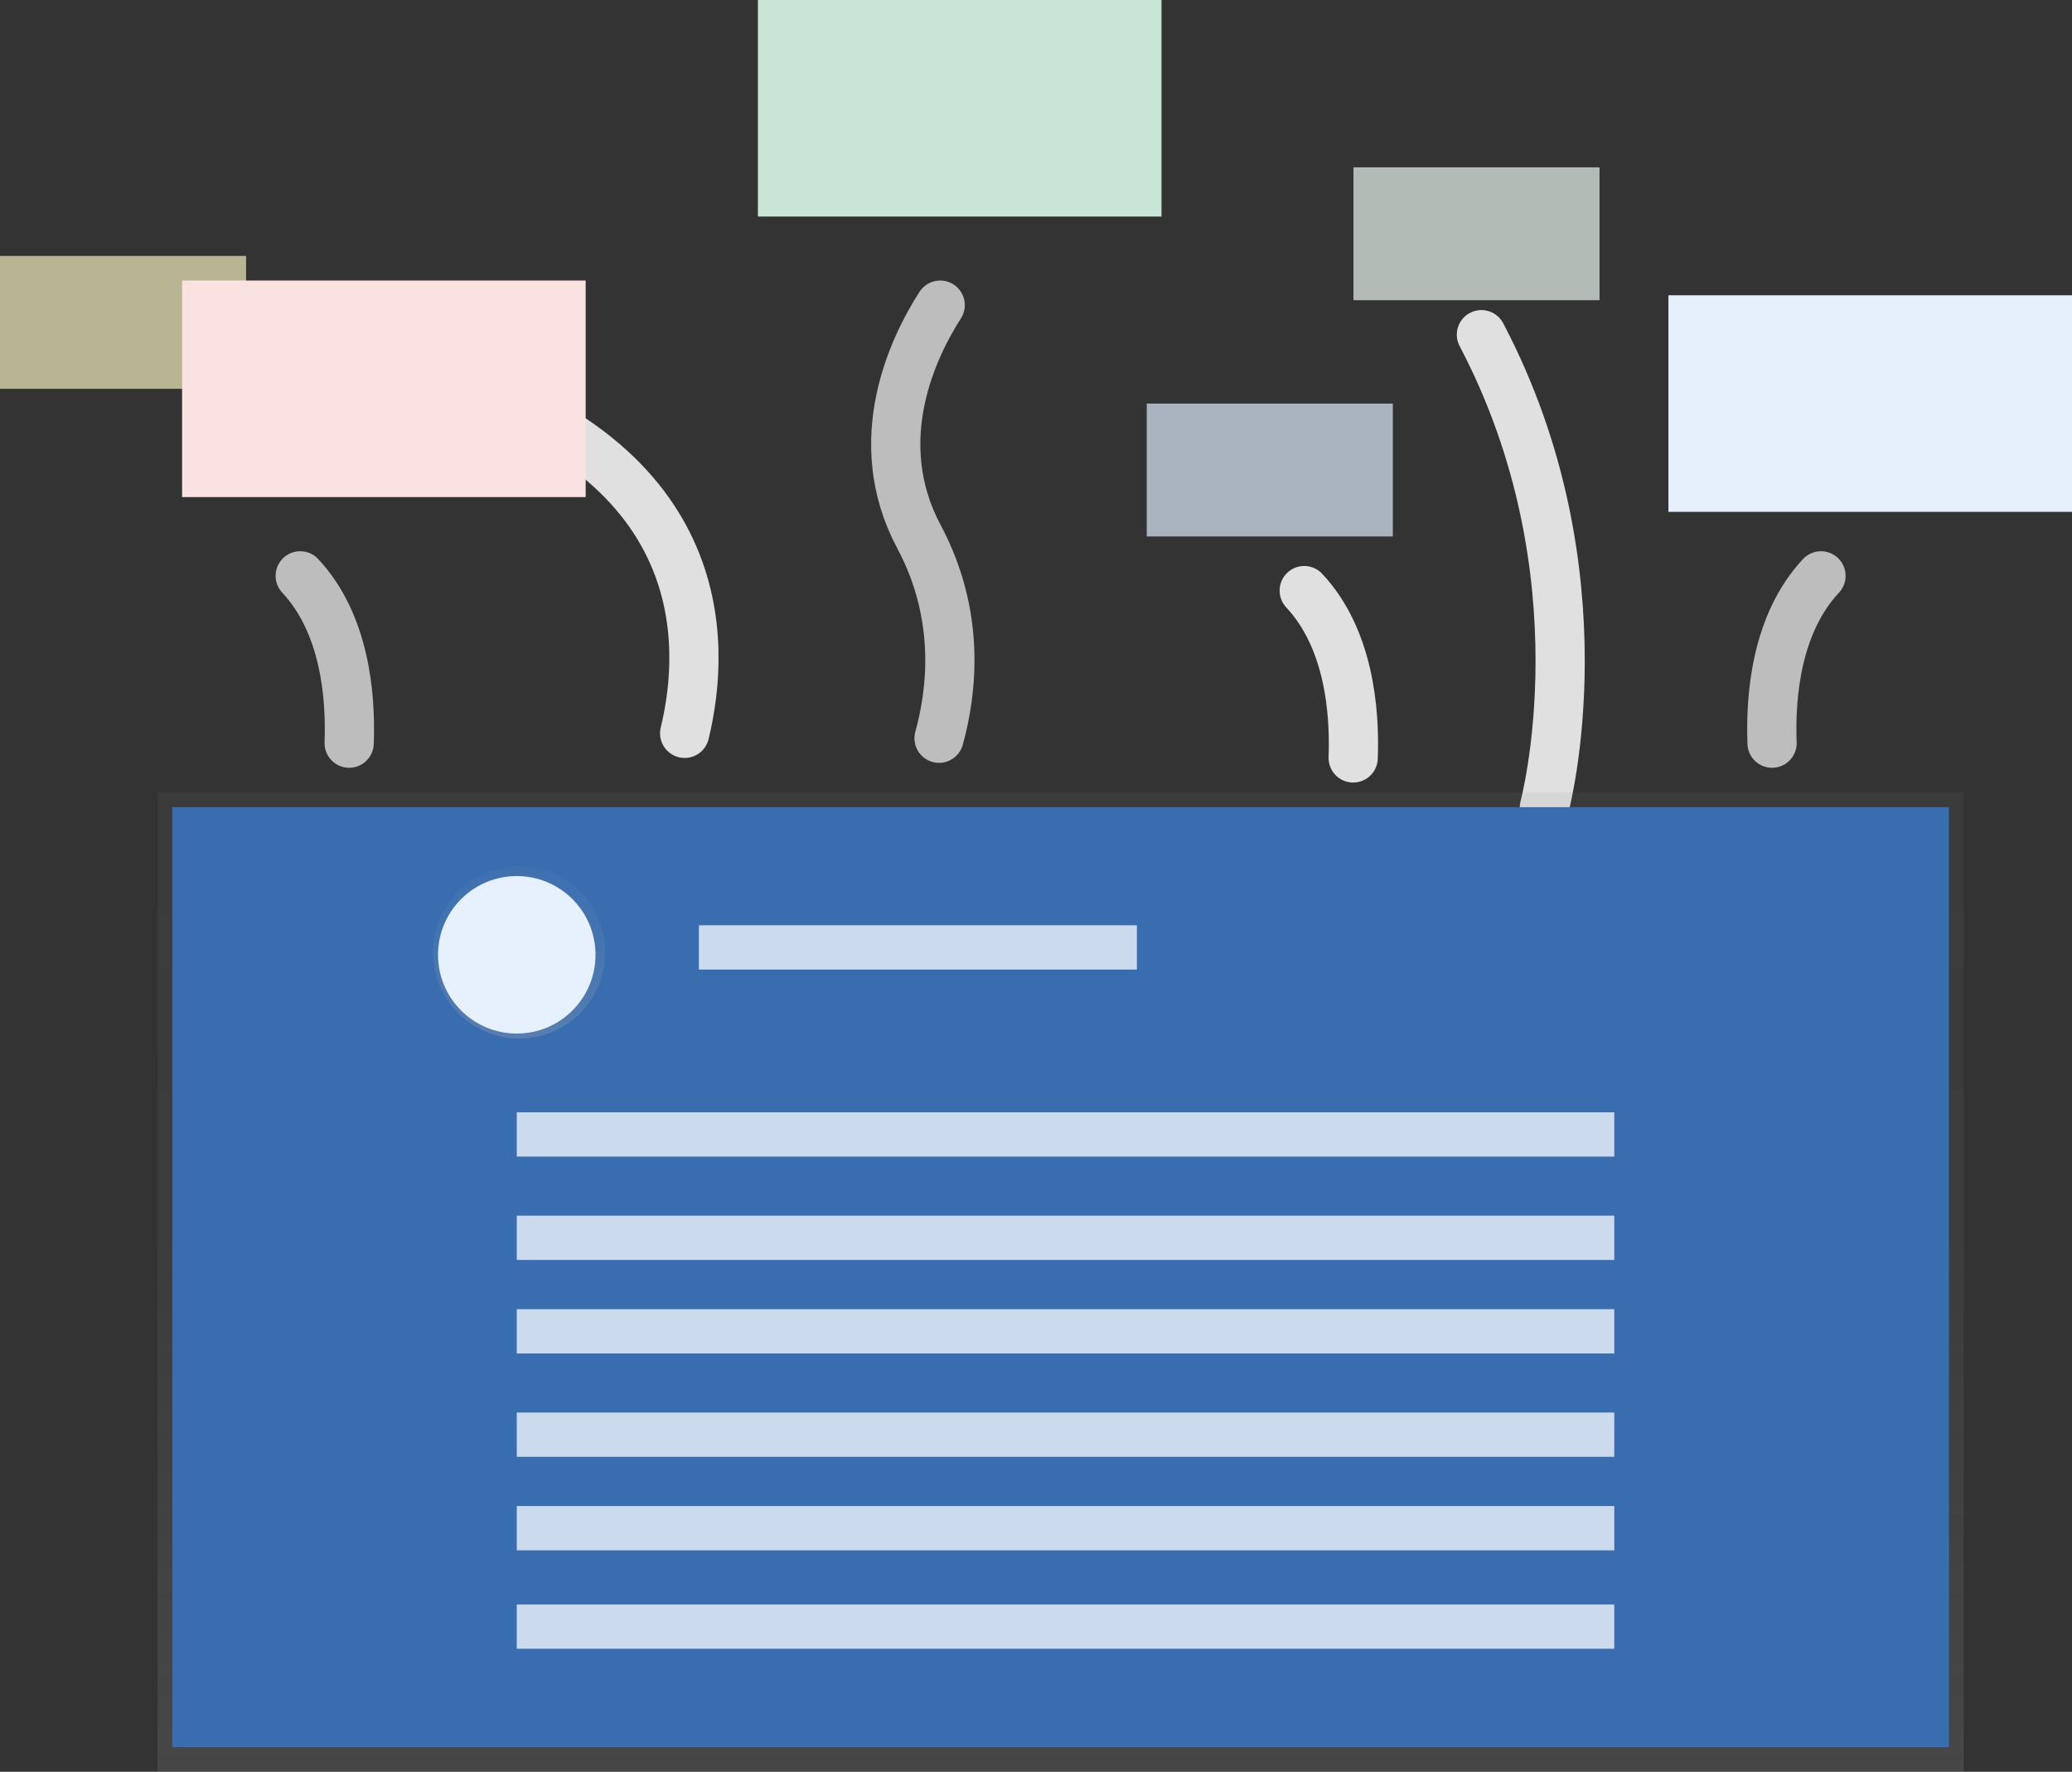 <?xml version="1.0" encoding="UTF-8"?>
<svg width="421px" height="360px" viewBox="0 0 421 360" version="1.1" xmlns="http://www.w3.org/2000/svg" xmlns:xlink="http://www.w3.org/1999/xlink">
    <rect x="0" y="0" width="421" height="360" fill="#333333" stroke="none"/>
    <!-- Generator: Sketch 51.2 (57519) - http://www.bohemiancoding.com/sketch -->
    <title>one repo</title>
    <desc>Created with Sketch.</desc>
    <defs>
        <linearGradient x1="50%" y1="100%" x2="50%" y2="0%" id="linearGradient-1">
            <stop stop-color="#808080" stop-opacity="0.25" offset="0%"></stop>
            <stop stop-color="#808080" stop-opacity="0.12" offset="54%"></stop>
            <stop stop-color="#808080" stop-opacity="0.1" offset="100%"></stop>
        </linearGradient>
        <linearGradient x1="50%" y1="100%" x2="50%" y2="0%" id="linearGradient-2">
            <stop stop-color="#B3B3B3" stop-opacity="0.25" offset="0%"></stop>
            <stop stop-color="#B3B3B3" stop-opacity="0.1" offset="54%"></stop>
            <stop stop-color="#B3B3B3" stop-opacity="0.05" offset="100%"></stop>
        </linearGradient>
    </defs>
    <g id="About-Page" stroke="none" stroke-width="1" fill="none" fill-rule="evenodd">
        <g id="about-page-copy-4" transform="translate(-184, -1311)">
            <g id="one-repo" transform="translate(184, 1311)">
                <g id="undraw_create_f05x">
                    <g>
                        <path d="M313.8,164 C313.8,164 326.6,116.682 301,68" id="Shape" stroke="#E0E0E0" stroke-width="10" stroke-linecap="round" stroke-linejoin="round" stroke-dasharray="0"></path>
                        <path d="M139.114,149 C143.574,130.611 144.906,92.275 86,76" id="Shape" stroke="#E0E0E0" stroke-width="10" stroke-linecap="round" stroke-linejoin="round" stroke-dasharray="0"></path>
                        <rect id="Rectangle-path" fill="url(#linearGradient-1)" fill-rule="nonzero" x="32" y="161" width="367" height="199"></rect>
                        <rect id="Rectangle-path" fill="#386DB0" fill-rule="nonzero" x="35" y="164" width="361" height="191"></rect>
                        <circle id="Oval" fill="url(#linearGradient-2)" fill-rule="nonzero" cx="105.5" cy="193.5" r="17.5"></circle>
                        <circle id="Oval" fill="#E7F1FD" fill-rule="nonzero" cx="105" cy="194" r="16"></circle>
                        <rect id="Rectangle-path" fill="#E9F0F8" fill-rule="nonzero" opacity="0.831" x="142" y="188" width="89" height="9"></rect>
                        <rect id="Rectangle-path" fill="#E9F0F8" fill-rule="nonzero" opacity="0.831" x="105" y="247" width="223" height="9"></rect>
                        <rect id="Rectangle-path" fill="#E9F0F8" fill-rule="nonzero" opacity="0.831" x="105" y="226" width="223" height="9"></rect>
                        <rect id="Rectangle-path" fill="#E9F0F8" fill-rule="nonzero" opacity="0.831" x="105" y="266" width="223" height="9"></rect>
                        <rect id="Rectangle-path" fill="#E9F0F8" fill-rule="nonzero" opacity="0.831" x="105" y="287" width="223" height="9"></rect>
                        <rect id="Rectangle-path" fill="#E9F0F8" fill-rule="nonzero" opacity="0.831" x="105" y="306" width="223" height="9"></rect>
                        <rect id="Rectangle-path" fill="#E9F0F8" fill-rule="nonzero" opacity="0.831" x="105" y="326" width="223" height="9"></rect>
                        <path d="M70.946,151 C71.309,141.252 70.046,126.68 61,117" id="Shape" stroke="#BDBDBD" stroke-width="10" stroke-linecap="round" stroke-linejoin="round" stroke-dasharray="0"></path>
                        <path d="M274.946,154 C275.309,144.252 274.046,129.68 265,120" id="Shape" stroke="#E0E0E0" stroke-width="10" stroke-linecap="round" stroke-linejoin="round" stroke-dasharray="0"></path>
                        <path d="M360.054,151 C359.691,141.252 360.954,126.68 370,117" id="Shape" stroke="#BDBDBD" stroke-width="10" stroke-linecap="round" stroke-linejoin="round" stroke-dasharray="0"></path>
                        <rect id="Rectangle-path" fill="#F1EFBB" fill-rule="nonzero" opacity="0.7" x="0" y="52" width="50" height="27"></rect>
                        <rect id="Rectangle-path" fill="#EAF6F0" fill-rule="nonzero" opacity="0.7" x="275" y="34" width="50" height="27"></rect>
                        <rect id="Rectangle-path" fill="#DDEBFD" fill-rule="nonzero" opacity="0.7" x="233" y="82" width="50" height="27"></rect>
                        <rect id="Rectangle-path" fill="#F9E2DF" fill-rule="nonzero" x="37" y="57" width="82" height="44"></rect>
                        <rect id="Rectangle-path" fill="#E6F0FC" fill-rule="nonzero" x="339" y="60" width="82" height="44"></rect>
                        <rect id="Rectangle-path" fill="#C8E5D6" fill-rule="nonzero" x="154" y="0" width="82" height="44"></rect>
                        <path d="M190.802,150 C193.478,140.365 195.219,124.969 186.733,109.076 C176.256,89.449 185.677,70.327 191.033,62" id="Shape" stroke="#BDBDBD" stroke-width="10" stroke-linecap="round" stroke-linejoin="round" stroke-dasharray="0"></path>
                    </g>
                </g>
            </g>
        </g>
    </g>
</svg>